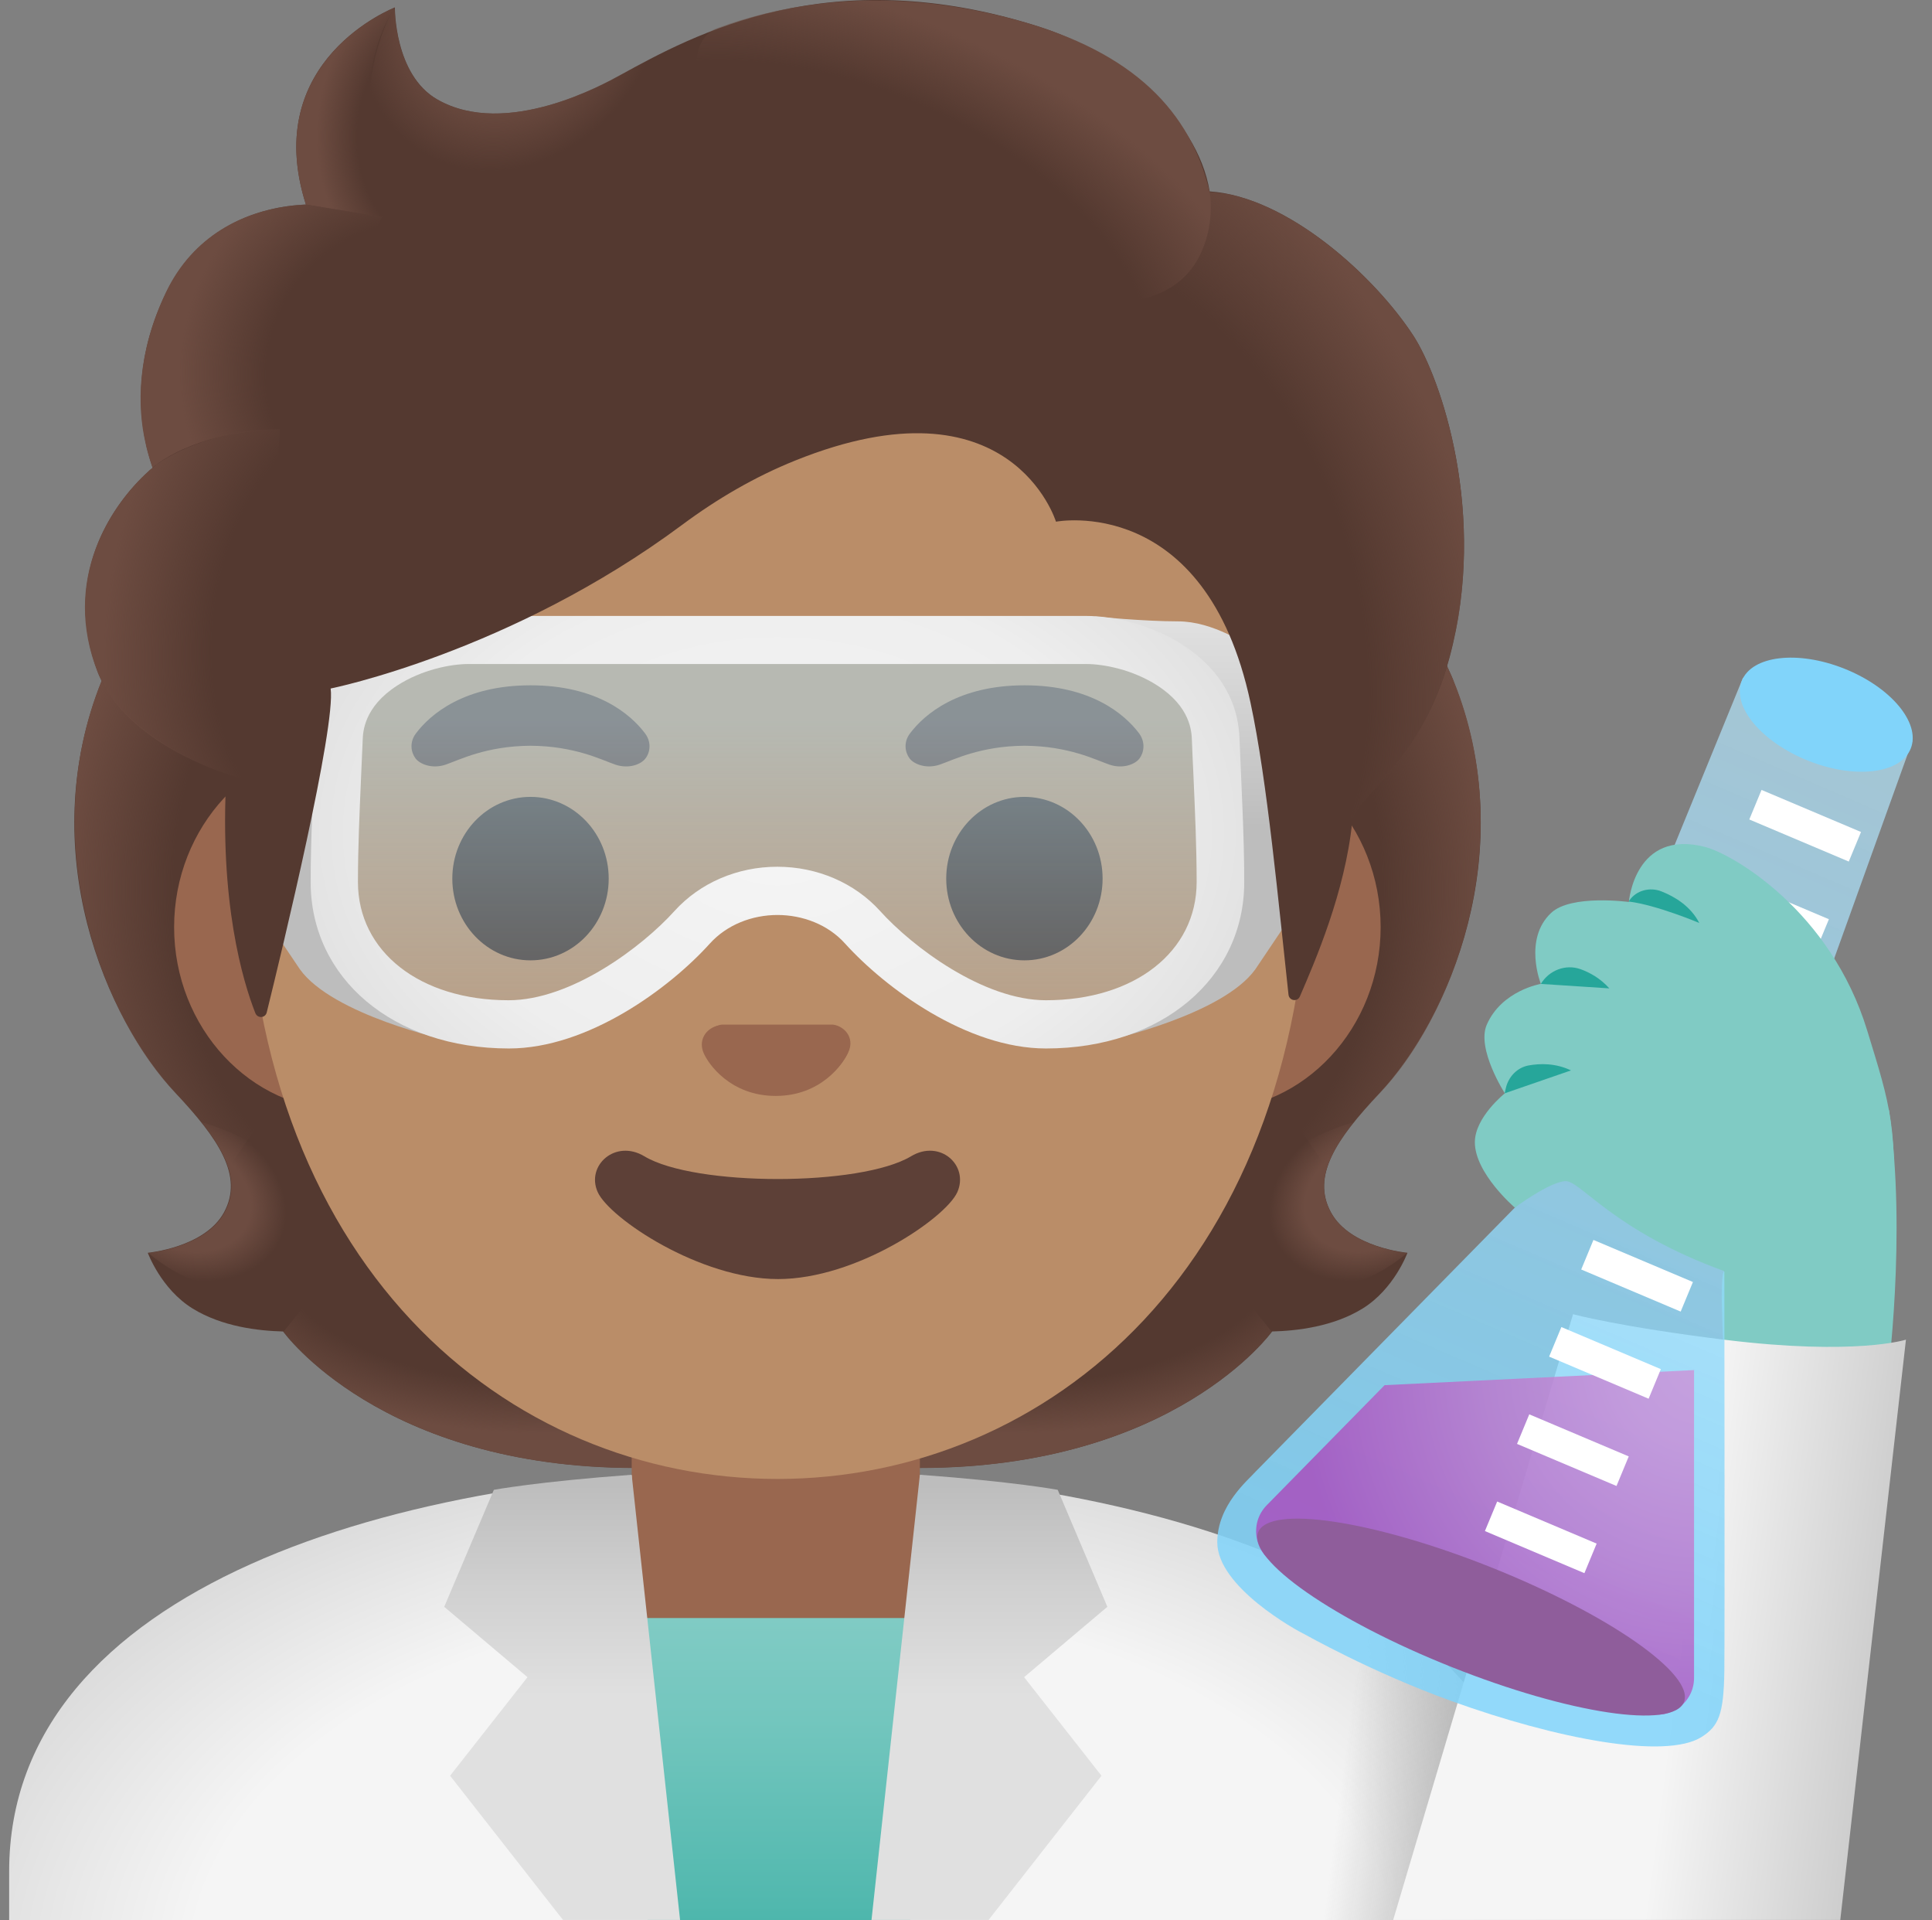 <svg width="156" height="155" viewBox="0 0 156 155" fill="none" xmlns="http://www.w3.org/2000/svg">
<rect x="0" y="0" width="156" height="155" fill="#808080" stroke="none"/>
<path d="M107.472 97.877C105.871 94.94 107.907 91.951 111.391 88.251C116.911 82.377 122.917 68.754 117.333 54.923C117.372 54.845 116.232 52.517 116.27 52.439L113.978 52.322C113.248 52.219 88.031 52.167 62.789 52.167C37.547 52.167 12.33 52.219 11.6 52.322C11.6 52.322 8.206 54.845 8.232 54.923C2.648 68.754 8.654 82.364 14.174 88.238C17.645 91.938 19.681 94.927 18.093 97.864C16.543 100.723 11.933 101.137 11.933 101.137C11.933 101.137 12.996 104.061 15.557 105.64C17.927 107.102 20.846 107.438 22.857 107.49C22.857 107.49 30.733 118.5 51.327 118.5H74.251C94.844 118.5 102.721 107.49 102.721 107.49C104.731 107.438 107.651 107.102 110.02 105.64C112.582 104.061 113.645 101.137 113.645 101.137C113.645 101.137 109.022 100.736 107.472 97.877Z" fill="#543930"/>
<path d="M62.763 118.501V106.288L99.352 103.364L102.682 107.504C102.682 107.504 94.806 118.514 74.213 118.514L62.763 118.501Z" fill="url(#paint0_radial_135_827)"/>
<path d="M102.605 102.16C97.124 93.75 109.278 90.606 109.278 90.606L109.29 90.619C107.177 93.272 106.217 95.588 107.459 97.877C109.009 100.737 113.619 101.151 113.619 101.151C113.619 101.151 107.331 106.792 102.605 102.16Z" fill="url(#paint1_radial_135_827)"/>
<path d="M117.358 54.926C122.801 68.317 117.077 82.109 111.711 87.931C110.981 88.733 107.856 91.825 107.139 94.296C107.139 94.296 94.921 77.076 91.271 66.958C90.541 64.914 89.862 62.818 89.772 60.645C89.709 59.014 89.952 57.074 90.887 55.689C92.026 53.995 116.705 53.49 116.705 53.49C116.705 53.503 117.358 54.926 117.358 54.926Z" fill="url(#paint2_radial_135_827)"/>
<path d="M8.219 54.924C2.789 68.315 8.513 82.106 13.867 87.915C14.597 88.718 17.721 91.81 18.439 94.281C18.439 94.281 30.656 77.061 34.306 66.943C35.049 64.899 35.715 62.803 35.805 60.63C35.869 58.999 35.625 57.059 34.691 55.674C33.551 53.979 32.219 54.432 30.285 54.432C26.597 54.432 10.447 53.475 9.192 53.475C9.205 53.501 8.219 54.924 8.219 54.924Z" fill="url(#paint3_radial_135_827)"/>
<path d="M62.815 118.501V106.288L26.226 103.364L22.896 107.504C22.896 107.504 30.772 118.514 51.365 118.514L62.815 118.501Z" fill="url(#paint4_radial_135_827)"/>
<path d="M22.985 102.16C28.467 93.75 16.313 90.606 16.313 90.606L16.3 90.619C18.413 93.272 19.374 95.588 18.131 97.877C16.582 100.737 11.971 101.151 11.971 101.151C11.971 101.151 18.247 106.792 22.985 102.16Z" fill="url(#paint5_radial_135_827)"/>
<path d="M62.366 118.644C32.117 118.735 0.74 128.128 0.74 151.066V155H123.98V151.066C123.993 128.128 92.616 118.735 62.366 118.644Z" fill="url(#paint6_radial_135_827)"/>
<path d="M111.173 129.887L103.707 155H123.98V151.067C123.993 141.958 119.036 134.985 111.173 129.887Z" fill="url(#paint7_linear_135_827)"/>
<path d="M62.635 114.282H51.006V127.194C51.006 133.029 55.745 137.765 61.585 137.765H63.698C69.538 137.765 74.276 133.029 74.276 127.194V114.282H62.635Z" fill="#99674F"/>
<path d="M97.777 60.088H27.775C20.232 60.088 14.059 66.739 14.059 74.85C14.059 82.963 20.232 89.613 27.775 89.613H97.764C105.307 89.613 111.48 82.963 111.48 74.85C111.48 66.739 105.32 60.088 97.777 60.088Z" fill="#99674F"/>
<path d="M62.776 9.152C40.492 9.152 19.847 33.229 19.847 67.89C19.847 102.356 41.12 119.396 62.776 119.396C84.432 119.396 105.704 102.356 105.704 67.89C105.704 33.229 85.06 9.152 62.776 9.152Z" fill="#BA8D68"/>
<path d="M67.579 82.885C67.438 82.833 67.31 82.794 67.169 82.781H58.102C57.961 82.794 57.82 82.833 57.692 82.885C56.872 83.221 56.424 84.075 56.808 84.994C57.192 85.912 58.998 88.474 62.635 88.474C66.272 88.474 68.078 85.9 68.462 84.994C68.846 84.088 68.398 83.221 67.579 82.885Z" fill="#99674F"/>
<path d="M73.559 93.348C69.474 95.794 56.104 95.794 52.031 93.348C49.687 91.938 47.292 94.099 48.266 96.246C49.226 98.355 56.513 103.259 62.827 103.259C69.141 103.259 76.338 98.355 77.299 96.246C78.259 94.086 75.903 91.938 73.559 93.348Z" fill="#5D4037"/>
<path d="M52.095 59.219C50.904 57.628 48.164 55.325 42.836 55.325C37.508 55.325 34.755 57.641 33.577 59.219C33.052 59.918 33.18 60.733 33.551 61.225C33.884 61.678 34.883 62.104 35.984 61.729C37.086 61.354 39.237 60.228 42.836 60.203C46.435 60.228 48.586 61.354 49.688 61.729C50.789 62.104 51.788 61.69 52.121 61.225C52.492 60.746 52.62 59.931 52.095 59.219Z" fill="#613E31"/>
<path d="M91.988 59.219C90.797 57.628 88.057 55.325 82.729 55.325C77.401 55.325 74.648 57.641 73.47 59.219C72.945 59.918 73.073 60.733 73.444 61.225C73.777 61.678 74.776 62.104 75.877 61.729C76.979 61.354 79.13 60.228 82.729 60.203C86.328 60.228 88.479 61.354 89.581 61.729C90.682 62.104 91.681 61.69 92.014 61.225C92.373 60.746 92.501 59.931 91.988 59.219Z" fill="#613E31"/>
<path d="M42.836 77.529C46.323 77.529 49.15 74.575 49.15 70.93C49.15 67.286 46.323 64.332 42.836 64.332C39.349 64.332 36.522 67.286 36.522 70.93C36.522 74.575 39.349 77.529 42.836 77.529Z" fill="#49362E"/>
<path d="M82.716 77.529C86.203 77.529 89.03 74.575 89.03 70.93C89.03 67.286 86.203 64.332 82.716 64.332C79.229 64.332 76.403 67.286 76.403 70.93C76.403 74.575 79.229 77.529 82.716 77.529Z" fill="#49362E"/>
<path d="M76.274 130.625H49.201L52.287 155H73.508L76.274 130.625Z" fill="url(#paint8_linear_135_827)"/>
<path d="M51.006 119.057C43.425 119.613 39.877 120.273 39.877 120.273L35.869 129.718L42.592 135.398L36.343 143.354L45.461 154.999H54.912L51.006 119.057Z" fill="url(#paint9_linear_135_827)"/>
<path d="M74.276 119.057C81.858 119.613 85.406 120.273 85.406 120.273L89.414 129.718L82.691 135.397L88.94 143.354L79.822 154.998H70.37L74.276 119.057Z" fill="url(#paint10_linear_135_827)"/>
<path d="M67.655 82.82C67.527 82.768 67.386 82.729 67.245 82.716H58.294C58.153 82.729 58.025 82.768 57.884 82.82C57.077 83.156 56.629 83.997 57.013 84.903C57.397 85.808 59.177 88.344 62.763 88.344C66.349 88.344 68.129 85.808 68.513 84.903C68.923 84.01 68.475 83.156 67.655 82.82Z" fill="#99674F"/>
<path d="M35.869 51.896H90.49L97.905 58.494V77.94C97.905 77.94 92.859 85.056 80.693 82.067C68.526 79.078 70.153 71.652 62.917 71.652C55.681 71.652 52.351 83.516 36.509 83.192C36.509 83.192 28.338 82.468 26.827 77.293L26.481 55.803L35.869 51.896Z" fill="url(#paint11_linear_135_827)"/>
<path d="M109.098 65.416C109.111 66.283 108.855 67.124 108.368 67.836L101.363 78.251C98.725 81.938 89.453 83.982 89.453 83.982L99.929 72.157L97.931 57.278L88.415 49.774C88.415 49.774 92.347 50.163 95.126 50.163C97.905 50.163 100.671 51.961 102.093 52.957L107.241 56.541C108.368 57.33 109.034 58.611 109.047 59.995L109.098 65.416Z" fill="url(#paint12_linear_135_827)"/>
<path d="M19.284 70.928L24.215 78.251C26.853 81.938 36.125 83.982 36.125 83.982L25.649 72.157L27.647 57.278L37.162 49.774C37.162 49.774 33.231 50.163 30.451 50.163C27.672 50.163 24.906 51.961 23.485 52.957L19.835 55.506C18.721 56.282 18.81 70.203 19.284 70.928Z" fill="url(#paint13_linear_135_827)"/>
<path d="M87.711 53.606C89.12 53.606 91.463 54.059 93.448 55.34C96.138 57.073 96.215 59.079 96.24 59.739C96.279 60.735 96.317 61.692 96.368 62.65C96.496 65.638 96.624 68.459 96.624 71.201C96.624 76.829 91.617 80.75 84.458 80.75C79.399 80.75 73.674 76.441 71.062 73.543C69.013 71.279 65.99 69.972 62.763 69.972C59.536 69.972 56.513 71.279 54.464 73.543C51.852 76.441 46.127 80.75 41.068 80.75C33.909 80.75 28.902 76.829 28.902 71.201C28.902 68.446 29.03 65.625 29.158 62.65C29.196 61.692 29.248 60.722 29.286 59.739C29.312 59.079 29.389 57.073 32.078 55.34C34.063 54.059 36.407 53.606 37.815 53.606H87.711ZM87.711 49.725H37.841C33.256 49.725 25.751 52.7 25.47 59.583C25.303 63.723 25.085 67.475 25.085 71.215C25.085 78.977 31.758 84.644 41.094 84.644C47.497 84.644 54.093 79.754 57.32 76.17C58.703 74.643 60.74 73.867 62.776 73.867C64.812 73.867 66.861 74.643 68.232 76.17C71.472 79.754 78.055 84.644 84.458 84.644C93.794 84.644 100.466 78.977 100.466 71.215C100.466 67.488 100.249 63.723 100.082 59.583C99.813 52.7 92.308 49.725 87.711 49.725Z" fill="url(#paint14_radial_135_827)"/>
<path d="M152.526 89.612C153.986 99.691 152.385 111.439 152.385 111.439L139.246 110.274C139.246 110.274 138.746 102.628 139.246 102.615L152.526 89.612Z" fill="#80CBC4"/>
<path d="M139.297 108.164C130.767 107.116 127.015 106.094 127.015 106.094L112.492 154.999H148.594L153.896 108.151C153.896 108.151 149.862 109.457 139.297 108.164Z" fill="url(#paint15_linear_135_827)"/>
<path opacity="0.86" d="M137.376 140.238C134.469 142.05 125.709 140.394 117.205 137.327C110.648 134.96 105.384 131.945 105.333 131.932C104.654 131.609 98.289 128.115 98.289 124.506C98.289 121.504 100.799 119.473 101.414 118.774L101.542 118.645L123.903 95.874L140.731 54.732L140.757 54.719C140.757 54.719 143.779 53.671 148.018 55.353C152.257 57.035 154.434 59.829 154.434 59.829L154.409 59.842L139.233 102.046C139.233 102.046 139.271 132.294 139.233 134.895C139.181 138.427 138.772 139.359 137.376 140.238Z" fill="url(#paint16_linear_135_827)"/>
<path opacity="0.8" d="M132.765 138.217C125.542 135.371 110.507 129.355 103.271 126.392C101.312 125.577 100.8 123.028 102.285 121.515L111.801 111.824L136.787 110.608V135.436C136.8 137.519 134.712 138.981 132.765 138.217Z" fill="url(#paint17_radial_135_827)"/>
<path d="M119.9 123.603L120.89 121.217L128.922 124.615L127.933 127.002L119.9 123.603Z" fill="white"/>
<path d="M122.493 116.566L123.482 114.179L131.514 117.576L130.525 119.963L122.493 116.566Z" fill="white"/>
<path d="M125.085 109.52L126.074 107.133L134.106 110.531L133.118 112.918L125.085 109.52Z" fill="white"/>
<path d="M127.675 102.487L128.663 100.1L136.696 103.497L135.707 105.884L127.675 102.487Z" fill="white"/>
<path d="M130.267 95.448L131.255 93.061L139.288 96.459L138.299 98.846L130.267 95.448Z" fill="white"/>
<path d="M132.842 88.414L133.831 86.027L141.865 89.424L140.875 91.811L132.842 88.414Z" fill="white"/>
<path d="M135.433 81.376L136.423 78.989L144.455 82.386L143.467 84.773L135.433 81.376Z" fill="white"/>
<path d="M138.653 73.199L139.643 70.812L147.675 74.209L146.686 76.596L138.653 73.199Z" fill="white"/>
<path d="M141.247 66.156L142.236 63.77L150.268 67.166L149.28 69.553L141.247 66.156Z" fill="white"/>
<path d="M122.315 97.49C122.315 97.49 119.075 94.721 119.088 92.198C119.1 90.18 121.508 88.265 121.508 88.265C121.508 88.265 119.203 84.681 120.048 82.728C121.252 79.959 124.415 79.428 124.415 79.428C124.415 79.428 122.981 75.819 125.248 73.697C126.861 72.183 131.523 72.817 131.523 72.817C131.523 72.817 131.984 66.891 137.696 68.379C139.924 68.962 147.826 73.542 150.772 83.206C152.616 89.248 153.333 91.046 152.744 100.103C152.488 103.946 142.87 103.946 139.246 102.626C130.217 99.34 127.655 95.329 126.413 95.355C125.158 95.381 122.315 97.49 122.315 97.49Z" fill="#80CBC4"/>
<path d="M123.429 86.013C122.507 86.181 121.79 86.931 121.585 87.863L121.495 88.264L126.849 86.414C125.606 85.819 124.364 85.845 123.429 86.013Z" fill="#26A69A"/>
<path d="M129.948 79.793C129.218 78.978 128.373 78.512 127.617 78.24C126.413 77.813 125.081 78.331 124.415 79.431L129.948 79.793Z" fill="#26A69A"/>
<path d="M134.161 71.965C133.226 71.59 132.112 71.874 131.549 72.715C131.536 72.741 131.523 72.767 131.51 72.78C133.79 73.064 137.209 74.513 137.209 74.513C136.505 73.142 135.211 72.379 134.161 71.965Z" fill="#26A69A"/>
<path d="M135.977 137.395C136.846 135.168 129.854 130.297 120.359 126.515C110.864 122.733 102.462 121.472 101.593 123.699C100.724 125.926 107.716 130.797 117.211 134.579C126.706 138.361 135.108 139.622 135.977 137.395Z" fill="#8F5D9B"/>
<path d="M154.29 60.414C155.091 58.359 152.683 55.478 148.912 53.978C145.141 52.478 141.435 52.927 140.634 54.981C139.833 57.036 142.241 59.917 146.012 61.417C149.783 62.917 153.489 62.468 154.29 60.414Z" fill="#81D4FA"/>
<path d="M114.093 27.056C110.968 22.282 103.963 15.878 97.675 15.451C96.663 9.344 90.195 4.169 83.933 2.164C66.99 -3.257 55.963 2.824 50.046 6.084C48.817 6.757 40.864 11.22 35.306 8.025C31.822 6.019 31.886 0.598 31.886 0.598C31.886 0.598 20.975 4.803 24.701 16.512C20.949 16.667 16.031 18.271 13.431 23.589C10.332 29.929 11.434 35.22 12.33 37.756C9.103 40.525 5.043 46.411 7.822 54.058C9.922 59.815 18.285 62.467 18.285 62.467C17.696 72.831 19.604 79.209 20.616 81.784C20.795 82.237 21.423 82.198 21.538 81.732C22.806 76.596 27.122 58.703 26.699 55.584C26.699 55.584 41.222 52.673 55.092 42.362C57.91 40.266 60.97 38.48 64.223 37.174C81.628 30.174 85.265 42.116 85.265 42.116C85.265 42.116 97.329 39.774 100.966 56.697C102.336 63.037 103.258 73.193 104.04 80.296C104.091 80.8 104.77 80.904 104.962 80.438C106.178 77.618 108.612 72.028 109.188 66.323C109.393 64.317 114.746 61.665 117.051 53.049C120.138 41.56 116.36 30.511 114.093 27.056Z" fill="#543930"/>
<path d="M109.162 66.374C109.367 64.369 114.721 61.716 117.026 53.1C117.269 52.181 117.474 51.25 117.666 50.318C119.536 39.851 116.181 30.238 114.093 27.056C111.199 22.644 105 16.848 99.122 15.658C98.61 15.593 98.11 15.528 97.636 15.502C97.636 15.502 98.059 18.284 96.945 20.496C95.51 23.368 92.578 24.054 92.578 24.054C107.907 39.554 106.819 52.517 109.162 66.374Z" fill="url(#paint18_radial_135_827)"/>
<path d="M53.747 4.129C52.338 4.815 51.109 5.501 50.033 6.083C48.804 6.756 40.851 11.219 35.292 8.024C31.873 6.057 31.873 0.804 31.873 0.623C30.298 2.654 25.534 17.158 39.468 18.128C45.474 18.542 49.175 13.25 51.378 8.774C52.172 7.144 53.414 4.763 53.747 4.129Z" fill="url(#paint19_radial_135_827)"/>
<path d="M82.191 1.647C91.566 4.208 96.138 9.034 97.662 15.464C98.11 17.353 98.648 34.975 65.35 14.947C52.966 7.495 56.347 2.837 57.794 2.307C63.455 0.236 71.69 -1.226 82.191 1.647Z" fill="url(#paint20_radial_135_827)"/>
<path d="M31.835 0.626C31.822 0.639 31.796 0.639 31.758 0.665C30.567 1.169 21.205 5.555 24.701 16.514L34.665 18.131C25.841 9.1 31.886 0.6 31.886 0.6L31.835 0.626Z" fill="url(#paint21_radial_135_827)"/>
<path d="M30.849 17.507L24.689 16.511C24.445 16.511 23.626 16.589 23.177 16.654C19.707 17.145 15.621 18.956 13.406 23.588C11.024 28.582 11.088 32.865 11.741 35.724C11.933 36.681 12.317 37.768 12.317 37.768C12.317 37.768 15.365 34.844 22.627 34.65L30.849 17.507Z" fill="url(#paint22_radial_135_827)"/>
<path d="M12.023 38.014C8.987 40.731 4.902 46.799 7.912 54.329C10.178 60.009 18.272 62.467 18.272 62.467C18.272 62.493 19.886 62.985 20.718 62.985L22.614 34.651C18.733 34.651 15.007 35.828 12.599 37.523C12.637 37.562 12.01 37.976 12.023 38.014Z" fill="url(#paint23_radial_135_827)"/>
<defs>
<radialGradient id="paint0_radial_135_827" cx="0" cy="0" r="1" gradientUnits="userSpaceOnUse" gradientTransform="translate(81.454 100.854) scale(29.992 14.883)">
<stop offset="0.728" stop-color="#6D4C41" stop-opacity="0"/>
<stop offset="1" stop-color="#6D4C41"/>
</radialGradient>
<radialGradient id="paint1_radial_135_827" cx="0" cy="0" r="1" gradientUnits="userSpaceOnUse" gradientTransform="translate(110.997 96.343) rotate(154.699) scale(8.88 6.63)">
<stop offset="0.663" stop-color="#6D4C41"/>
<stop offset="1" stop-color="#6D4C41" stop-opacity="0"/>
</radialGradient>
<radialGradient id="paint2_radial_135_827" cx="0" cy="0" r="1" gradientUnits="userSpaceOnUse" gradientTransform="translate(88.025 71.023) rotate(-94.235) scale(39.327 32.448)">
<stop offset="0.725" stop-color="#6D4C41" stop-opacity="0"/>
<stop offset="1" stop-color="#6D4C41"/>
</radialGradient>
<radialGradient id="paint3_radial_135_827" cx="0" cy="0" r="1" gradientUnits="userSpaceOnUse" gradientTransform="translate(37.559 71.019) rotate(-85.765) scale(39.327 32.448)">
<stop offset="0.725" stop-color="#6D4C41" stop-opacity="0"/>
<stop offset="1" stop-color="#6D4C41"/>
</radialGradient>
<radialGradient id="paint4_radial_135_827" cx="0" cy="0" r="1" gradientUnits="userSpaceOnUse" gradientTransform="translate(44.13 100.854) rotate(180) scale(29.992 14.883)">
<stop offset="0.728" stop-color="#6D4C41" stop-opacity="0"/>
<stop offset="1" stop-color="#6D4C41"/>
</radialGradient>
<radialGradient id="paint5_radial_135_827" cx="0" cy="0" r="1" gradientUnits="userSpaceOnUse" gradientTransform="translate(14.591 96.346) rotate(25.301) scale(8.88 6.63)">
<stop offset="0.663" stop-color="#6D4C41"/>
<stop offset="1" stop-color="#6D4C41" stop-opacity="0"/>
</radialGradient>
<radialGradient id="paint6_radial_135_827" cx="0" cy="0" r="1" gradientUnits="userSpaceOnUse" gradientTransform="translate(64.168 159.104) scale(87.367 53.266)">
<stop offset="0.559" stop-color="#F5F5F5"/>
<stop offset="1" stop-color="#C6C6C6"/>
</radialGradient>
<linearGradient id="paint7_linear_135_827" x1="108.472" y1="142.582" x2="126.995" y2="145.01" gradientUnits="userSpaceOnUse">
<stop stop-color="#9E9E9E" stop-opacity="0"/>
<stop offset="0.788" stop-color="#9E9E9E"/>
</linearGradient>
<linearGradient id="paint8_linear_135_827" x1="62.736" y1="130.624" x2="62.736" y2="155.243" gradientUnits="userSpaceOnUse">
<stop offset="0.003" stop-color="#80CBC4"/>
<stop offset="0.333" stop-color="#73C6BE"/>
<stop offset="0.941" stop-color="#51B8AE"/>
<stop offset="1" stop-color="#4DB6AC"/>
</linearGradient>
<linearGradient id="paint9_linear_135_827" x1="45.389" y1="145.679" x2="45.389" y2="119.541" gradientUnits="userSpaceOnUse">
<stop offset="0.335" stop-color="#E0E0E0"/>
<stop offset="0.668" stop-color="#D0D0D0"/>
<stop offset="0.987" stop-color="#BDBDBD"/>
</linearGradient>
<linearGradient id="paint10_linear_135_827" x1="79.891" y1="145.679" x2="79.891" y2="119.541" gradientUnits="userSpaceOnUse">
<stop offset="0.335" stop-color="#E0E0E0"/>
<stop offset="0.668" stop-color="#D0D0D0"/>
<stop offset="0.987" stop-color="#BDBDBD"/>
</linearGradient>
<linearGradient id="paint11_linear_135_827" x1="62.192" y1="51.895" x2="62.192" y2="83.195" gradientUnits="userSpaceOnUse">
<stop offset="0.203" stop-color="#B3E5FC" stop-opacity="0.5"/>
<stop offset="1" stop-color="#B3E5FC" stop-opacity="0.2"/>
</linearGradient>
<linearGradient id="paint12_linear_135_827" x1="98.762" y1="66.737" x2="98.762" y2="50.399" gradientUnits="userSpaceOnUse">
<stop stop-color="#BDBDBD"/>
<stop offset="1" stop-color="#E0E0E0"/>
</linearGradient>
<linearGradient id="paint13_linear_135_827" x1="28.059" y1="66.521" x2="28.059" y2="50.838" gradientUnits="userSpaceOnUse">
<stop stop-color="#BDBDBD"/>
<stop offset="1" stop-color="#E0E0E0"/>
</linearGradient>
<radialGradient id="paint14_radial_135_827" cx="0" cy="0" r="1" gradientUnits="userSpaceOnUse" gradientTransform="translate(62.778 67.188) rotate(90) scale(29.623 41.298)">
<stop stop-color="#F5F5F5"/>
<stop offset="0.676" stop-color="#EEEEEE"/>
<stop offset="1" stop-color="#E0E0E0"/>
</radialGradient>
<linearGradient id="paint15_linear_135_827" x1="121.344" y1="129.989" x2="154.324" y2="134.314" gradientUnits="userSpaceOnUse">
<stop offset="0.437" stop-color="#F5F5F5"/>
<stop offset="1" stop-color="#C6C6C6"/>
</linearGradient>
<linearGradient id="paint16_linear_135_827" x1="147.719" y1="61.877" x2="118.434" y2="129.86" gradientUnits="userSpaceOnUse">
<stop stop-color="#B3E5FC" stop-opacity="0.8"/>
<stop offset="0.083" stop-color="#AEE3FC" stop-opacity="0.817"/>
<stop offset="0.674" stop-color="#8DD8FA" stop-opacity="0.935"/>
<stop offset="1" stop-color="#81D4FA"/>
</linearGradient>
<radialGradient id="paint17_radial_135_827" cx="0" cy="0" r="1" gradientUnits="userSpaceOnUse" gradientTransform="translate(137.331 110.189) rotate(13.439) scale(32.504 32.8)">
<stop stop-color="#CE93D8"/>
<stop offset="0.205" stop-color="#CA8AD5"/>
<stop offset="0.537" stop-color="#BF73CC"/>
<stop offset="0.95" stop-color="#AD4CBE"/>
<stop offset="1" stop-color="#AB47BC"/>
</radialGradient>
<radialGradient id="paint18_radial_135_827" cx="0" cy="0" r="1" gradientUnits="userSpaceOnUse" gradientTransform="translate(85.853 50.269) rotate(72.255) scale(46.057 33.892)">
<stop offset="0.699" stop-color="#6D4C41" stop-opacity="0"/>
<stop offset="1" stop-color="#6D4C41"/>
</radialGradient>
<radialGradient id="paint19_radial_135_827" cx="0" cy="0" r="1" gradientUnits="userSpaceOnUse" gradientTransform="translate(41.366 0.003) rotate(28.446) scale(11.993 14.3)">
<stop offset="0.58" stop-color="#6D4C41"/>
<stop offset="1" stop-color="#6D4C41" stop-opacity="0"/>
</radialGradient>
<radialGradient id="paint20_radial_135_827" cx="0" cy="0" r="1" gradientUnits="userSpaceOnUse" gradientTransform="translate(68.107 21.957) rotate(-156.981) scale(37.479 21.213)">
<stop offset="0.699" stop-color="#6D4C41" stop-opacity="0"/>
<stop offset="1" stop-color="#6D4C41"/>
</radialGradient>
<radialGradient id="paint21_radial_135_827" cx="0" cy="0" r="1" gradientUnits="userSpaceOnUse" gradientTransform="translate(36.56 11.034) scale(10.982 13.572)">
<stop offset="0.702" stop-color="#6D4C41" stop-opacity="0"/>
<stop offset="1" stop-color="#6D4C41"/>
</radialGradient>
<radialGradient id="paint22_radial_135_827" cx="0" cy="0" r="1" gradientUnits="userSpaceOnUse" gradientTransform="translate(35.049 30.616) rotate(-164.795) scale(20.612 19.46)">
<stop offset="0.66" stop-color="#6D4C41" stop-opacity="0"/>
<stop offset="1" stop-color="#6D4C41"/>
</radialGradient>
<radialGradient id="paint23_radial_135_827" cx="0" cy="0" r="1" gradientUnits="userSpaceOnUse" gradientTransform="translate(30.167 50.707) rotate(7.913) scale(21.63 30.694)">
<stop offset="0.598" stop-color="#6D4C41" stop-opacity="0"/>
<stop offset="1" stop-color="#6D4C41"/>
</radialGradient>
</defs>
</svg>
